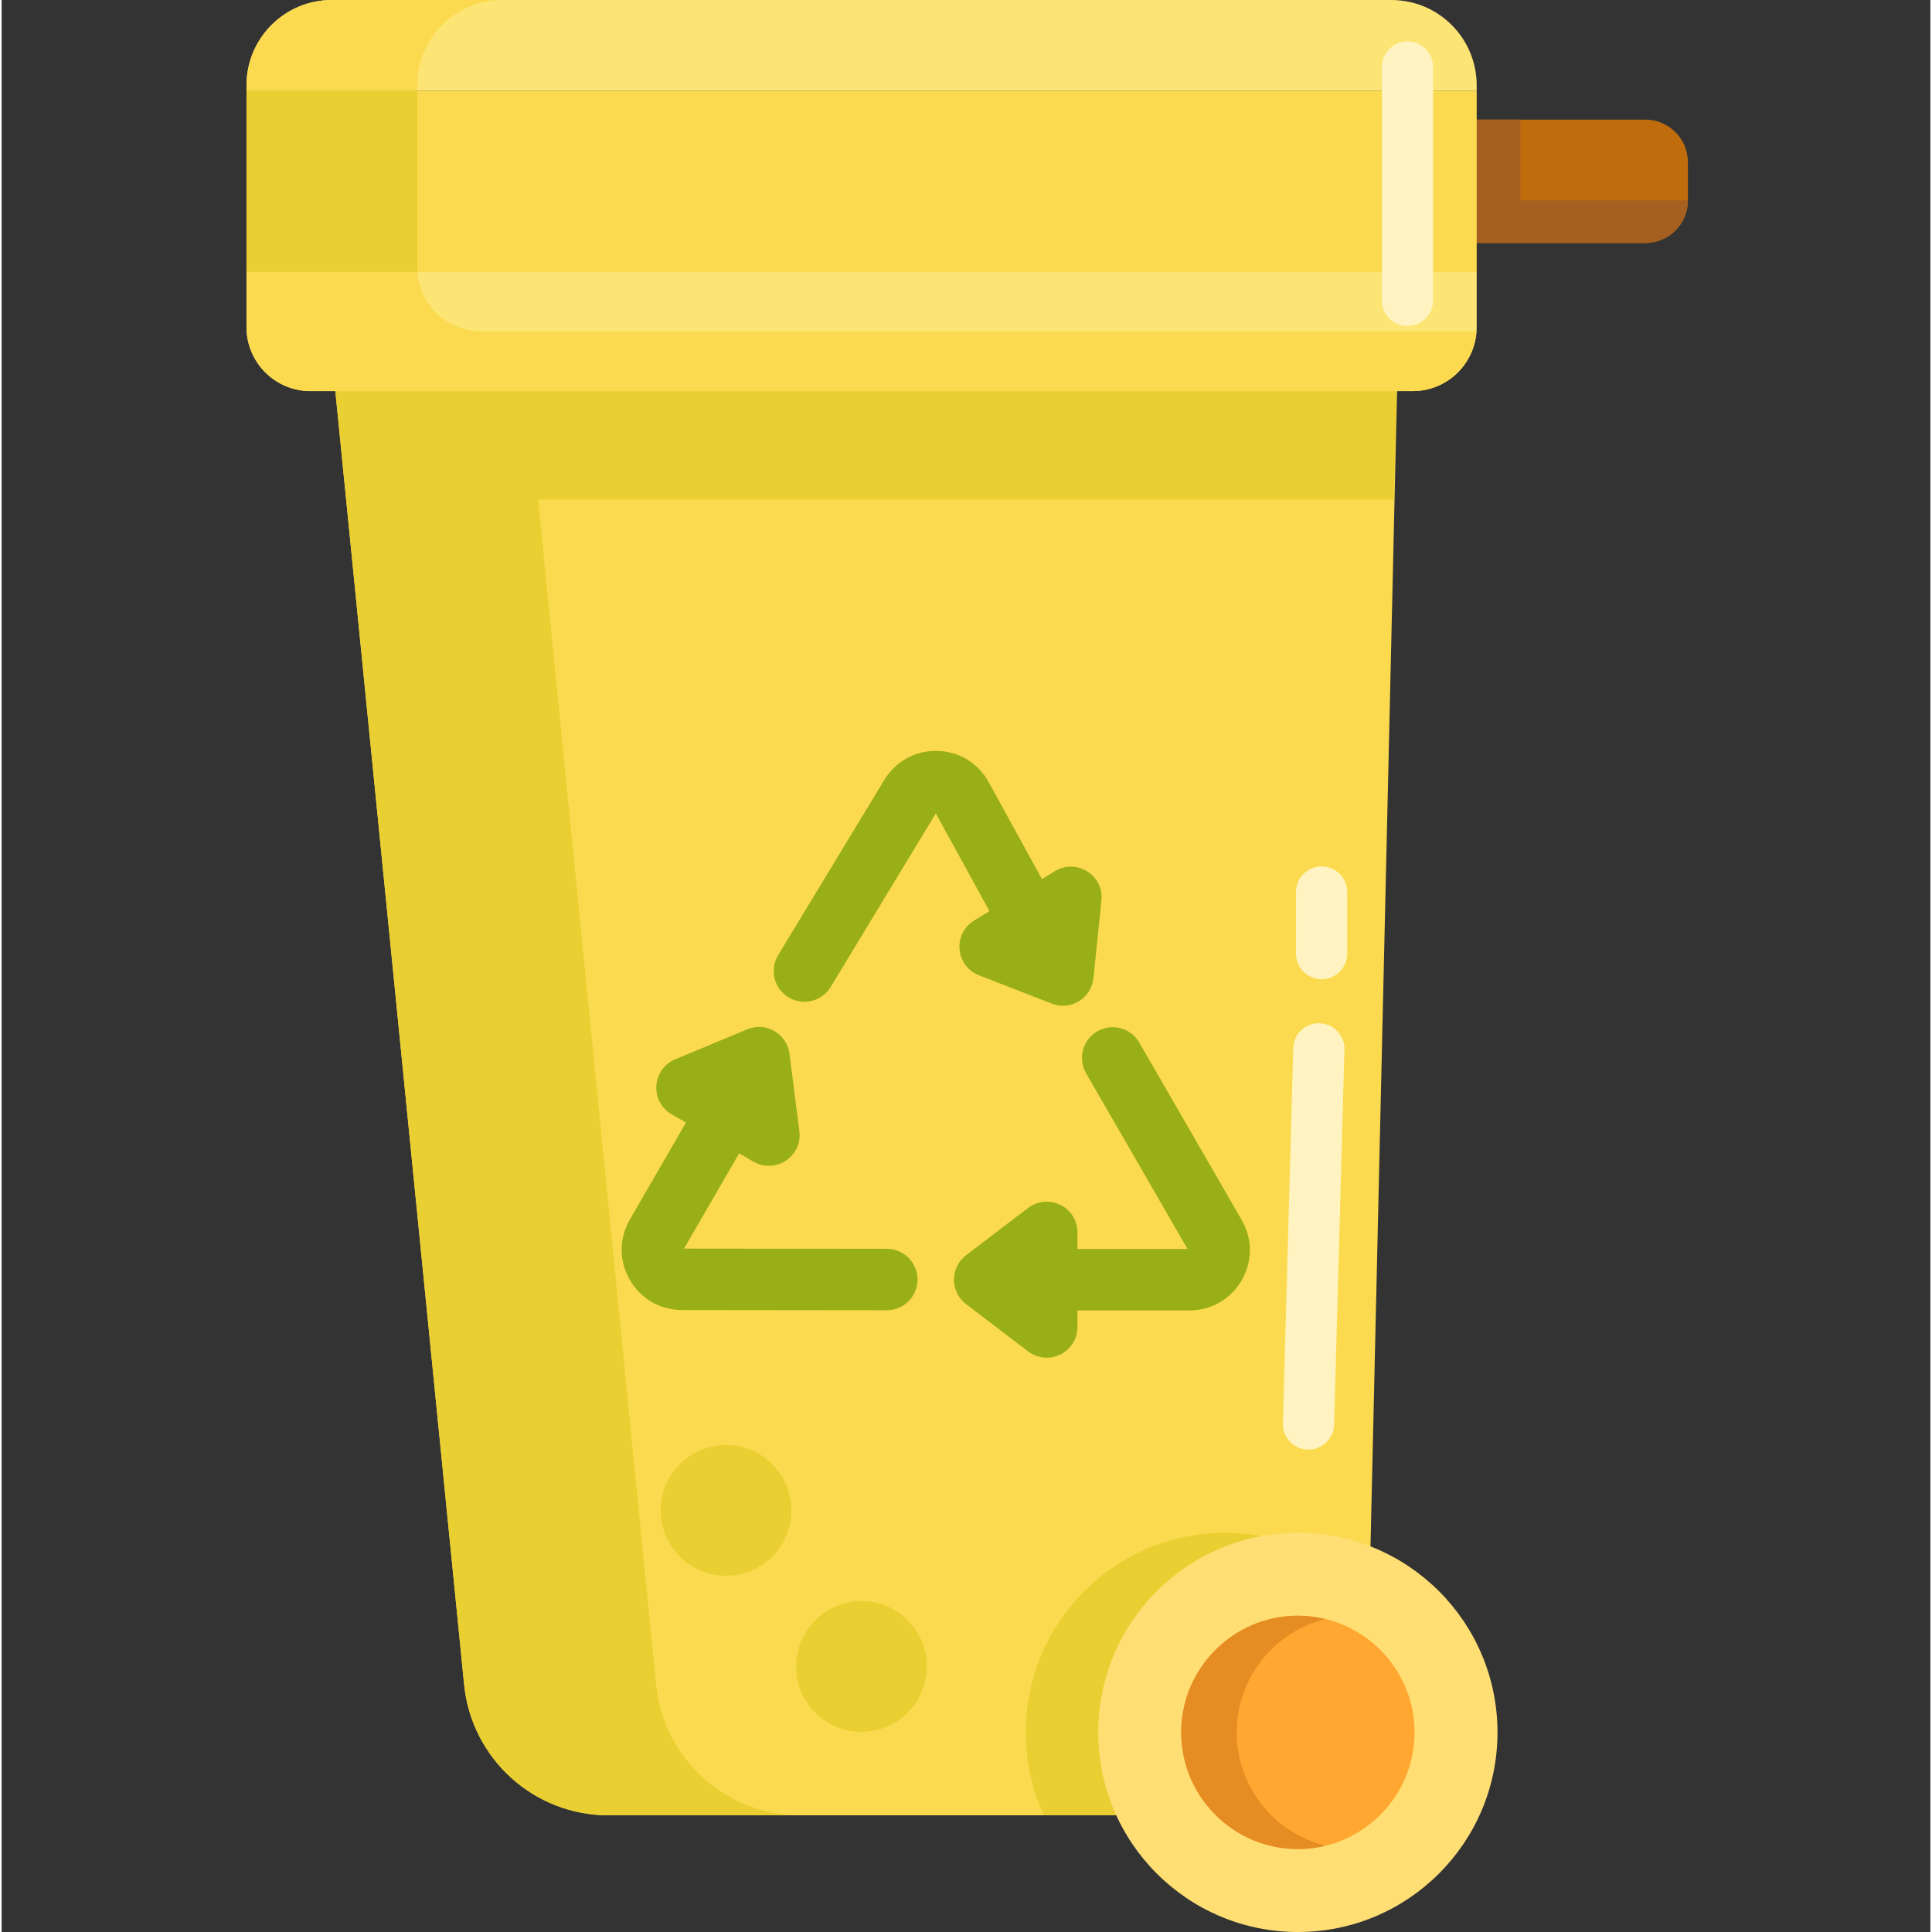 <svg height="452pt" viewBox="-57 0 452 452.764" width="452pt" xmlns="http://www.w3.org/2000/svg"><rect x="-57" y="0" width="452" height="452.764" fill="#333333" stroke="none"/><path d="m328.18 56.949h-53.25v-28.918h53.25c5.52 0 10 4.48 10 10v8.918c0 5.523-4.48 10-10 10zm0 0" fill="#bf6c0d"/><path d="m298.93 28.031h-24v28.918h53.25c5.52 0 10-4.477 10-10h-39.25zm0 0" fill="#a56021"/><path d="m233.855 425.418h-148.625c-17.48 0-32.113-13.246-33.844-30.637l-32.984-331.238h252.258l-7.66 333.395c-.363 15.836-13.305 28.48-29.145 28.48zm0 0" fill="#fcda4f"/><path d="m270.656 63.734h-207.234l-.02-.191h-45l.02.191v.012l32.965 331.031c1.73 17.395 16.363 30.641 33.844 30.641h45c-17.48 0-32.113-13.246-33.844-30.641l-27.652-277.684h200.523zm0 0" fill="#eacf32"/><path d="m273.68 91.656h-258.297c-8.285 0-15-6.715-15-15v-13.113h288.297v13.113c0 8.285-6.715 15-15 15zm0 0" fill="#fce575"/><path d="m.383 21.246h288.297v42.492h-288.297zm0 0" fill="#fcda4f"/><path d="m288.68 21.246h-288.297v-1.246c0-11.047 8.953-20 20-20h248.297c11.047 0 20 8.953 20 20zm0 0" fill="#fce575"/><path d="m55.383 77.656c-7.984 0-14.496-6.246-14.957-14.113h-40.043v13.113c0 8.285 6.715 15 15 15h258.297c7.945 0 14.434-6.184 14.949-14zm0 0" fill="#fcda4f"/><path d="m.383 21.246h40v42.492h-40zm0 0" fill="#eacf32"/><path d="m60.383 0h-40c-11.047 0-20 8.953-20 20v1.246h40v-1.246c0-11.047 8.953-20 20-20zm0 0" fill="#fcda4f"/><path d="m266.457 376.977c-8.566-10.82-21.809-17.77-36.684-17.77-25.836 0-46.777 20.941-46.777 46.777 0 6.938 1.52 13.512 4.23 19.434h49.629c15.84 0 28.777-12.645 29.145-28.48zm0 0" fill="#eacf32"/><path d="m293.555 405.984c0 25.836-20.945 46.781-46.781 46.781-25.832 0-46.777-20.945-46.777-46.781s20.945-46.777 46.777-46.777c25.836 0 46.781 20.941 46.781 46.777zm0 0" fill="#ffdf74"/><path d="m246.773 433.328c-15.078 0-27.344-12.266-27.344-27.344s12.266-27.344 27.344-27.344c15.078 0 27.344 12.266 27.344 27.344.004 15.078-12.266 27.344-27.344 27.344zm0 0" fill="#ffa730"/><path d="m232.43 405.984c0-12.836 8.895-23.633 20.844-26.559-2.082-.508-4.258-.785-6.5-.785-15.074 0-27.344 12.266-27.344 27.344s12.27 27.344 27.344 27.344c2.242 0 4.418-.273 6.5-.785-11.949-2.926-20.844-13.719-20.844-26.559zm0 0" fill="#e58d23"/><g fill="#99af17"><path d="m233.609 285.898-24.004-41.578c-1.281-2.219-3.672-3.598-6.234-3.598-1.258 0-2.5.336-3.594.965-1.668.961-2.855 2.512-3.355 4.371-.496 1.855-.242 3.797.719 5.461l23.77 41.172h-25.793v-3.887c0-2.758-1.535-5.23-4.004-6.449-.984-.492-2.09-.75-3.191-.75-1.566 0-3.117.523-4.363 1.473l-14.551 11.086c-1.773 1.355-2.836 3.492-2.836 5.727 0 2.23 1.059 4.371 2.836 5.727l14.551 11.086c1.246.949 2.797 1.473 4.363 1.473 1.102 0 2.203-.258 3.191-.746 2.469-1.227 4.004-3.695 4.004-6.449v-3.891h26.258c5.105 0 9.68-2.641 12.234-7.062 2.555-4.426 2.555-9.707 0-14.129zm0 0"/><path d="m197.418 204.203c-1.152-.723-2.477-1.105-3.84-1.105-1.32 0-2.621.367-3.75 1.055l-3.031 1.852-12.48-22.715c-2.457-4.477-6.977-7.211-12.082-7.32l-.301-.004c-4.984 0-9.496 2.547-12.078 6.809l-24.879 41.059c-2.055 3.395-.969 7.828 2.426 9.883 1.125.684 2.41 1.043 3.727 1.043 2.539 0 4.844-1.297 6.16-3.469l24.637-40.66 12.578 22.891-3.598 2.199c-2.352 1.438-3.66 4.031-3.414 6.777.242 2.742 1.992 5.07 4.559 6.07l17.047 6.633c.832.324 1.711.492 2.609.492 1.324 0 2.621-.367 3.754-1.059 1.902-1.16 3.18-3.184 3.406-5.402l1.871-18.199c.281-2.742-.992-5.355-3.32-6.828zm0 0"/><path d="m150.461 292.66-47.547-.051 12.926-22.324 3.363 1.949c1.098.633 2.344.965 3.605.965 1.422 0 2.797-.414 3.98-1.199 2.297-1.523 3.508-4.168 3.16-6.902l-2.309-18.148c-.281-2.215-1.602-4.203-3.535-5.32-1.094-.633-2.34-.969-3.602-.969-.957 0-1.891.188-2.773.555l-16.883 7.039c-2.543 1.062-4.234 3.43-4.414 6.176-.176 2.75 1.195 5.316 3.578 6.699l3.367 1.945-13.156 22.727c-2.555 4.422-2.562 9.703-.012 14.129 2.547 4.422 7.117 7.066 12.227 7.074l48.012.051c3.965 0 7.195-3.227 7.199-7.188.004-3.969-3.219-7.203-7.188-7.207zm0 0"/></g><path d="m272.453 76.383c-3.312 0-6-2.688-6-6v-54.668c0-3.312 2.688-6 6-6s6 2.688 6 6v54.668c0 3.312-2.688 6-6 6zm0 0" fill="#fff4c1"/><path d="m252.336 229.484c-3.312 0-6-2.684-6-6v-14.434c0-3.316 2.688-6 6-6s6 2.684 6 6v14.434c0 3.316-2.688 6-6 6zm0 0" fill="#fff4c1"/><path d="m249.27 339.723c-.055 0-.109-.004-.168-.004-3.312-.09-5.922-2.852-5.832-6.164l2.422-87.918c.094-3.312 2.809-5.938 6.164-5.832 3.312.09 5.922 2.848 5.832 6.16l-2.422 87.922c-.09 3.254-2.758 5.836-5.996 5.836zm0 0" fill="#fff4c1"/><path d="m128.082 353.961c0 8.461-6.859 15.32-15.32 15.32-8.461 0-15.324-6.859-15.324-15.32 0-8.465 6.863-15.324 15.324-15.324 8.461 0 15.32 6.859 15.32 15.324zm0 0" fill="#eacf32"/><path d="m159.828 390.531c0 8.461-6.859 15.32-15.324 15.32-8.461 0-15.32-6.859-15.32-15.32 0-8.465 6.859-15.324 15.32-15.324 8.465 0 15.324 6.859 15.324 15.324zm0 0" fill="#eacf32"/></svg>